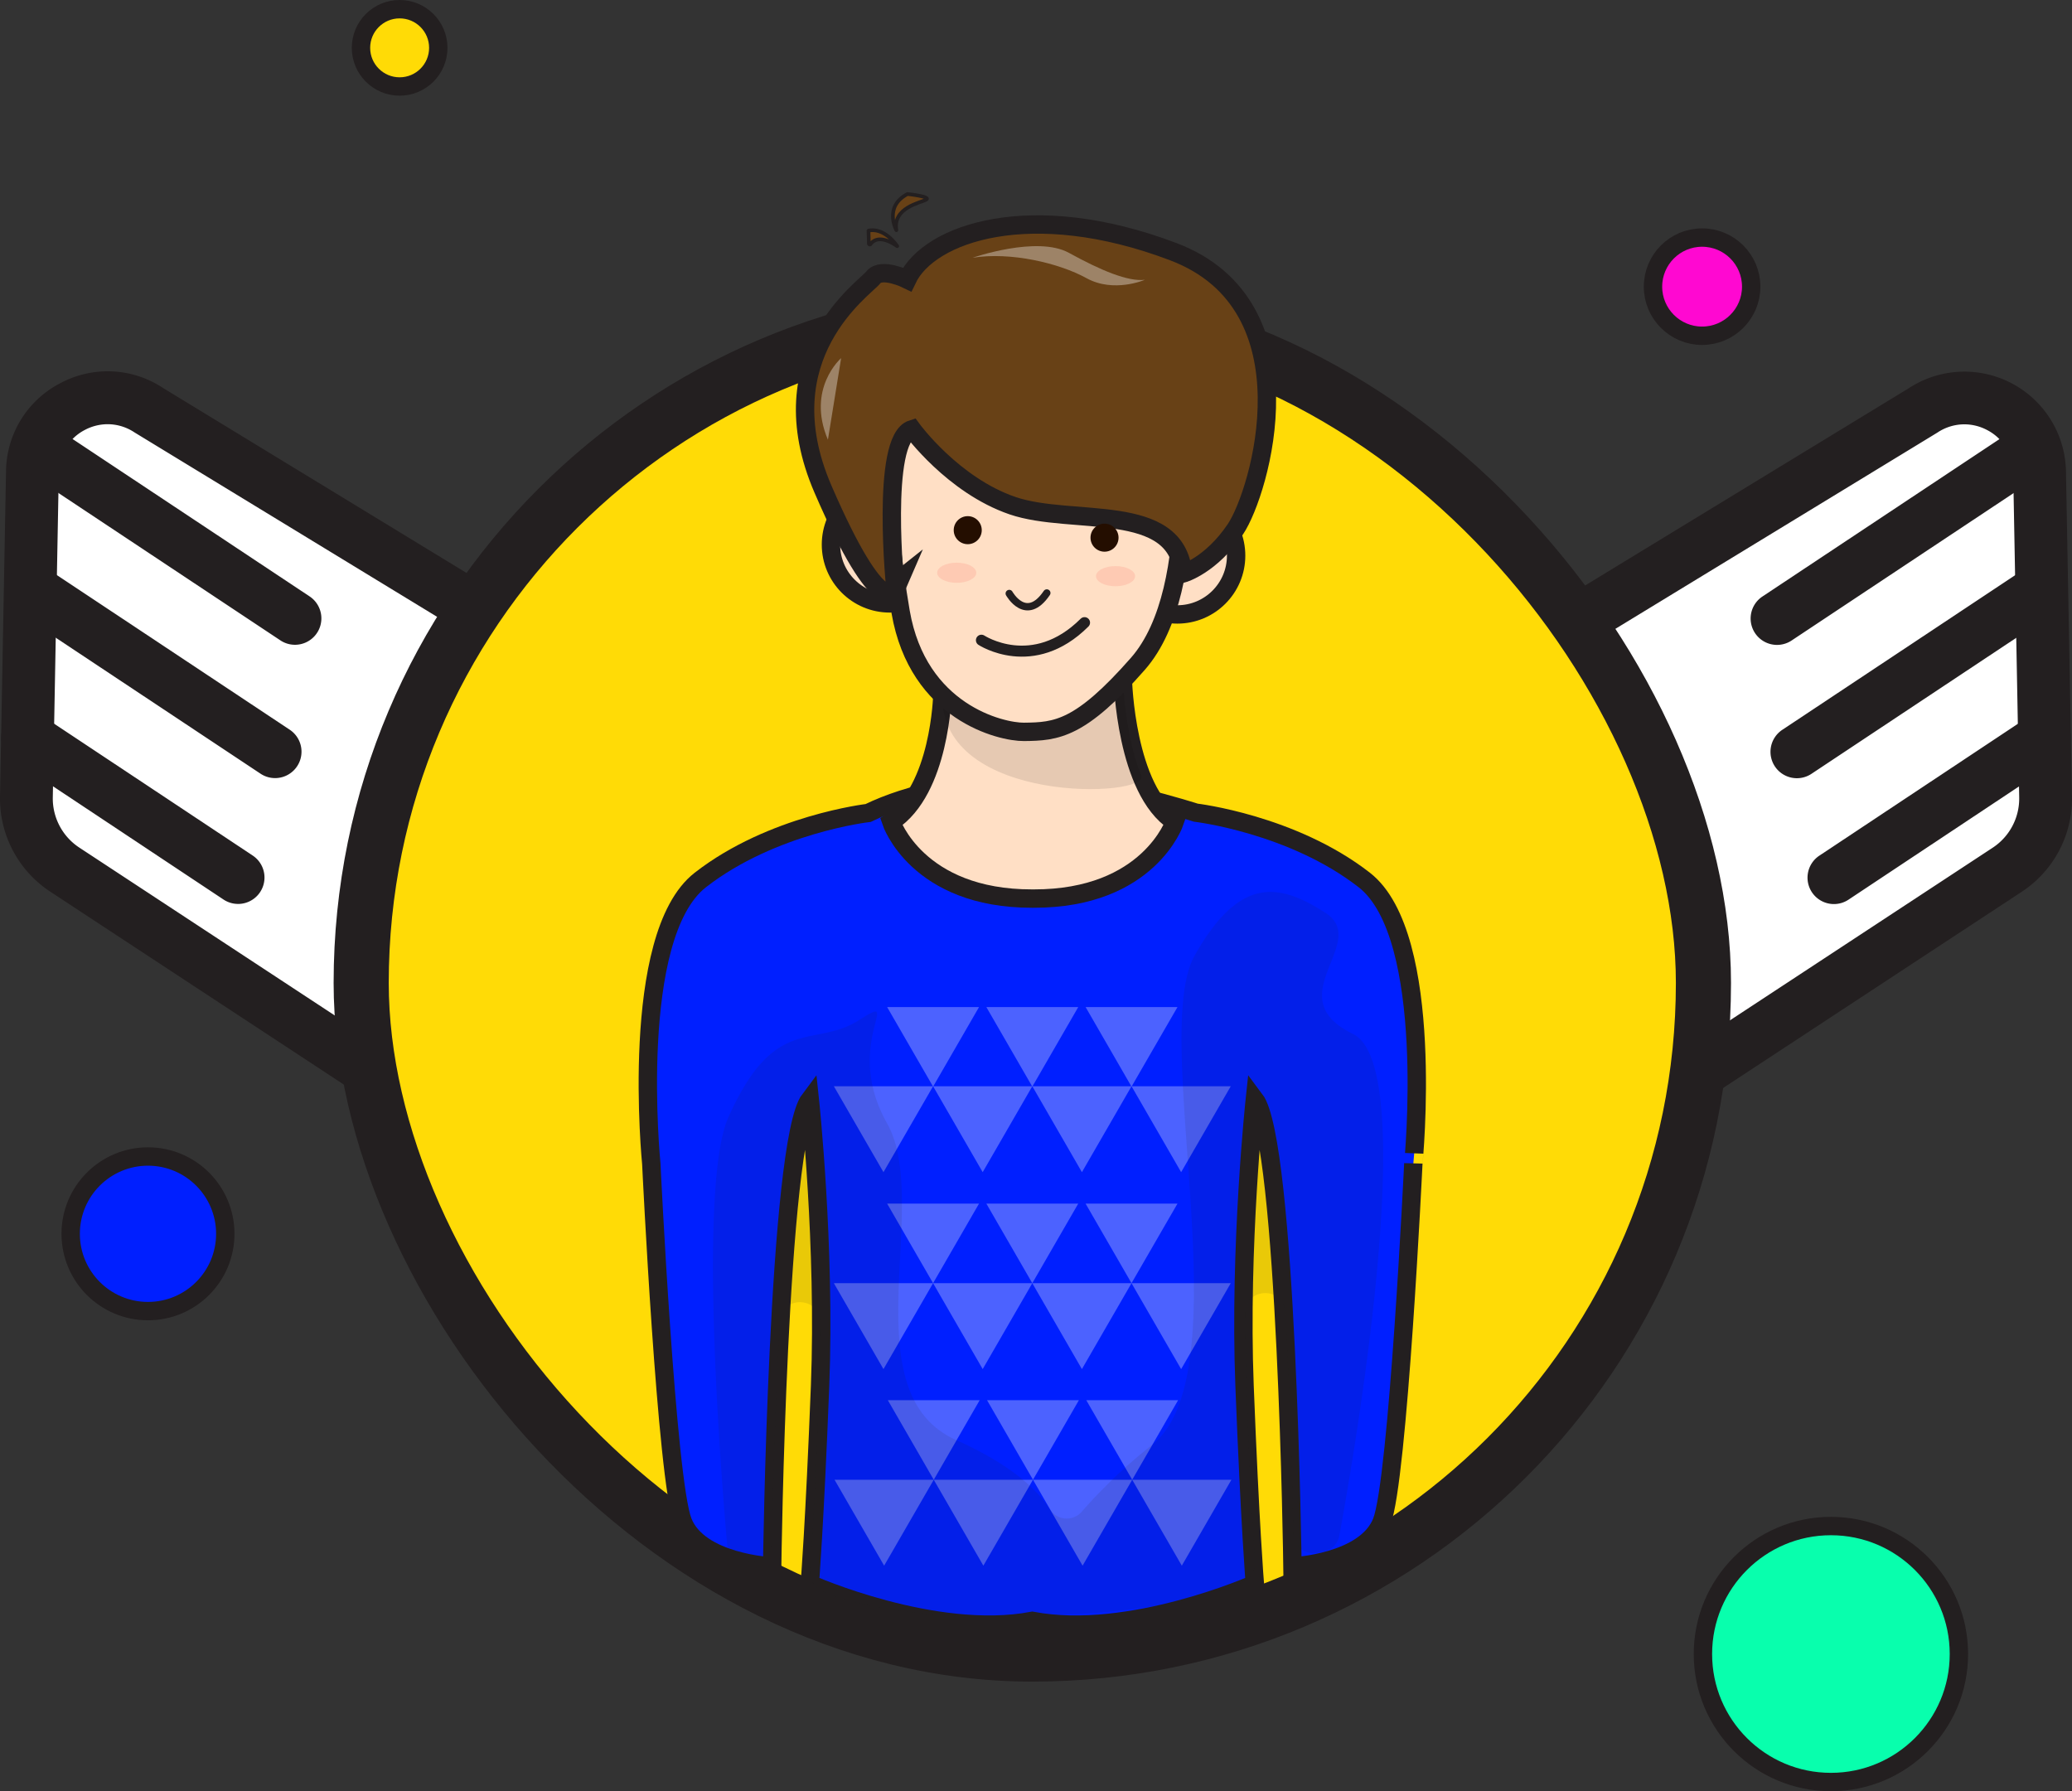 <svg xmlns="http://www.w3.org/2000/svg" width="563.851" height="487.452" viewBox="0 0 563.851 487.452">
  <rect x="0" y="0" width="563.851" height="487.452" fill="#333333" stroke="none"/>
  <g id="Group_65" data-name="Group 65" transform="translate(11.868 -1.611)">
    <g id="Group_58" data-name="Group 58">
      <g id="Group_54" data-name="Group 54">
        <path id="Path_100" data-name="Path 100" d="M126.094,317.339,5.712,238.233A23.27,23.27,0,0,1-4.681,218.418l1.634-88.438A20.462,20.462,0,0,1,28.73,113.312l121.858,74.261c1.246.827-.9,4.241-1.633,5.511-26.228,45.262-23.626,81.544-19.916,104.463C130.723,308.569,129.952,319.9,126.094,317.339Z" fill="#fff"/>
        <path id="Path_101" data-name="Path 101" d="M127.146,324.882a9.079,9.079,0,0,1-5.013-1.55L1.768,244.237a30.329,30.329,0,0,1-13.631-25.951l1.634-88.439a27.285,27.285,0,0,1,14.8-23.972,27.283,27.283,0,0,1,28.009,1.371l121.981,74.342c3.111,2.065,5.771,6.312.771,14.823l-.16.273C130.8,238.749,132.192,272.07,136.13,296.4c1.55,10.141,2.027,23.022-4.451,27.157A8.4,8.4,0,0,1,127.146,324.882ZM17.43,117.052a13.288,13.288,0,0,0-6.186,1.547,13.106,13.106,0,0,0-7.109,11.515L2.5,218.552a16.015,16.015,0,0,0,7.185,13.7L122.676,306.5a65.419,65.419,0,0,0-.738-7.865c-3.937-24.318-6.111-61.939,20.07-107.876L24.756,119.3A13.2,13.2,0,0,0,17.43,117.052Z" fill="#231f20"/>
      </g>
      <g id="Group_55" data-name="Group 55">
        <line id="Line_18" data-name="Line 18" x2="68.198" y2="45.287" transform="translate(0.205 124.606)" fill="#fff"/>
        <path id="Path_102" data-name="Path 102" d="M68.4,177.078a7.139,7.139,0,0,1-3.967-1.2l-68.2-45.288a7.183,7.183,0,1,1,7.948-11.967l68.2,45.288A7.184,7.184,0,0,1,68.4,177.078Z" fill="#231f20"/>
      </g>
      <g id="Group_56" data-name="Group 56">
        <line id="Line_19" data-name="Line 19" x2="66.23" y2="43.98" transform="translate(-3.233 162.19)" fill="#fff"/>
        <path id="Path_103" data-name="Path 103" d="M62.991,213.356a7.139,7.139,0,0,1-3.967-1.2l-66.231-43.98a7.183,7.183,0,0,1-2.009-9.957,7.18,7.18,0,0,1,9.958-2.011l66.23,43.98a7.185,7.185,0,0,1-3.981,13.169Z" fill="#231f20"/>
      </g>
      <g id="Group_57" data-name="Group 57">
        <line id="Line_20" data-name="Line 20" x2="57.305" y2="38.054" transform="translate(-4.384 202.365)" fill="#fff"/>
        <path id="Path_104" data-name="Path 104" d="M52.915,247.6a7.152,7.152,0,0,1-3.968-1.2l-57.3-38.054a7.182,7.182,0,0,1-2.01-9.957A7.18,7.18,0,0,1-.41,196.381L56.9,234.435a7.185,7.185,0,0,1-3.98,13.169Z" fill="#231f20"/>
      </g>
    </g>
    <g id="Group_63" data-name="Group 63">
      <g id="Group_59" data-name="Group 59">
        <path id="Path_105" data-name="Path 105" d="M414.019,317.372,534.4,238.266a23.268,23.268,0,0,0,10.393-19.815l-1.634-88.438a20.461,20.461,0,0,0-31.777-16.667l-121.859,74.26c-1.245.827.9,4.242,1.633,5.511,26.229,45.263,23.627,81.544,19.917,104.463C409.391,308.6,410.162,319.934,414.019,317.372Z" fill="#fff"/>
        <path id="Path_106" data-name="Path 106" d="M412.968,324.915a9.079,9.079,0,0,0,5.013-1.55L538.346,244.27a30.331,30.331,0,0,0,13.631-25.95l-1.634-88.44a27.645,27.645,0,0,0-42.809-22.6L385.553,181.621c-3.112,2.065-5.771,6.312-.771,14.823l.159.273c24.376,42.066,22.981,75.386,19.043,99.716-1.55,10.141-2.027,23.022,4.451,27.156A8.386,8.386,0,0,0,412.968,324.915Zm109.715-207.83a13.289,13.289,0,0,1,6.187,1.547,13.106,13.106,0,0,1,7.109,11.515l1.634,88.438a16.013,16.013,0,0,1-7.186,13.7L417.437,306.53a65.641,65.641,0,0,1,.739-7.865c3.937-24.317,6.111-61.939-20.07-107.875l117.252-71.46A13.2,13.2,0,0,1,522.683,117.085Z" fill="#231f20"/>
      </g>
      <g id="Group_60" data-name="Group 60">
        <line id="Line_21" data-name="Line 21" x1="68.198" y2="45.287" transform="translate(471.711 124.639)" fill="#fff"/>
        <path id="Path_107" data-name="Path 107" d="M471.717,177.112a7.152,7.152,0,0,0,3.968-1.2l68.2-45.288a7.183,7.183,0,1,0-7.948-11.968l-68.2,45.288a7.185,7.185,0,0,0,3.98,13.169Z" fill="#231f20"/>
      </g>
      <g id="Group_61" data-name="Group 61">
        <line id="Line_22" data-name="Line 22" x1="66.23" y2="43.98" transform="translate(477.116 162.224)" fill="#fff"/>
        <path id="Path_108" data-name="Path 108" d="M477.122,213.389a7.142,7.142,0,0,0,3.968-1.2l66.23-43.98a7.183,7.183,0,0,0-7.948-11.968l-66.23,43.981a7.184,7.184,0,0,0,3.98,13.168Z" fill="#231f20"/>
      </g>
      <g id="Group_62" data-name="Group 62">
        <line id="Line_23" data-name="Line 23" x1="57.305" y2="38.054" transform="translate(487.193 202.398)" fill="#fff"/>
        <path id="Path_109" data-name="Path 109" d="M487.2,247.637a7.152,7.152,0,0,0,3.968-1.2l57.3-38.054a7.183,7.183,0,0,0-7.948-11.968l-57.3,38.054a7.185,7.185,0,0,0,3.98,13.169Z" fill="#231f20"/>
      </g>
    </g>
    <g id="Group_64" data-name="Group 64">
      <rect id="Rectangle_65" data-name="Rectangle 65" width="365.267" height="365.267" rx="182.633" transform="translate(451.687 451.734) rotate(180)" fill="#ffdb06" stroke="#231f20" stroke-miterlimit="10" stroke-width="15"/>
    </g>
    <path id="Path_110" data-name="Path 110" d="M359.4,241.093c-19.556-15.241-45.859-18.329-45.859-18.329s-26.9-8.69-44.491-8.69c-17.685,0-33.6,3.385-44.668,8.779,0,0-26.126,3-45.681,18.24s-13.334,77.166-13.334,77.166,4.148,86.222,8.593,97.482,24.3,12.148,24.3,12.148,1.514-115.556,10.239-127.111c0,0,4.28,40,2.8,77.926s-2.8,53.926-2.8,53.926,33.868,15.111,60.555,10.074c26.688,5.037,60.556-10.074,60.556-10.074s-1.317-16-2.8-53.926,2.8-77.926,2.8-77.926c8.724,11.555,10.238,127.111,10.238,127.111s19.852-.889,24.3-12.148,8.592-97.482,8.592-97.482S378.958,256.333,359.4,241.093Z" fill="#001fff" stroke="#231f20" stroke-miterlimit="10" stroke-width="5"/>
    <circle id="Ellipse_68" data-name="Ellipse 68" cx="16" cy="16" r="16" transform="translate(292.518 136.819)" fill="#ffdfc5" stroke="#231f20" stroke-miterlimit="10" stroke-width="5" style="isolation: isolate"/>
    <circle id="Ellipse_69" data-name="Ellipse 69" cx="16" cy="16" r="16" transform="translate(214.259 133.815)" fill="#ffdfc5" stroke="#231f20" stroke-miterlimit="10" stroke-width="5" style="isolation: isolate"/>
    <path id="Path_111" data-name="Path 111" d="M242.052,275.677h12.5L248.3,286.5l-6.249,10.824L235.8,286.5l-6.249-10.824Z" fill="#fff" opacity="0.3"/>
    <path id="Path_112" data-name="Path 112" d="M269.053,275.677h12.5L275.3,286.5l-6.249,10.824L262.8,286.5l-6.249-10.824Z" fill="#fff" opacity="0.3"/>
    <path id="Path_113" data-name="Path 113" d="M296.055,275.677h12.5L302.3,286.5l-6.249,10.824L289.806,286.5l-6.249-10.824Z" fill="#fff" opacity="0.3"/>
    <path id="Path_114" data-name="Path 114" d="M242.052,329.163h12.5L248.3,339.987l-6.249,10.824L235.8,339.987l-6.249-10.824Z" fill="#fff" opacity="0.3"/>
    <path id="Path_115" data-name="Path 115" d="M269.053,329.163h12.5L275.3,339.987l-6.249,10.824L262.8,339.987l-6.249-10.824Z" fill="#fff" opacity="0.3"/>
    <path id="Path_116" data-name="Path 116" d="M296.055,329.163h12.5L302.3,339.987l-6.249,10.824-6.249-10.824-6.249-10.824Z" fill="#fff" opacity="0.3"/>
    <path id="Path_117" data-name="Path 117" d="M228.551,297.217h13.5l-6.75,11.692-6.75,11.692-6.75-11.692-6.75-11.692Z" fill="#fff" opacity="0.3"/>
    <path id="Path_118" data-name="Path 118" d="M255.552,297.217h13.5l-6.75,11.692-6.75,11.692-6.75-11.692-6.75-11.692Z" fill="#fff" opacity="0.3"/>
    <path id="Path_119" data-name="Path 119" d="M282.554,297.217h13.5l-6.75,11.692-6.75,11.692-6.75-11.692-6.75-11.692Z" fill="#fff" opacity="0.3"/>
    <path id="Path_120" data-name="Path 120" d="M309.556,297.217h13.5l-6.75,11.692-6.75,11.692-6.75-11.692-6.75-11.692Z" fill="#fff" opacity="0.3"/>
    <path id="Path_121" data-name="Path 121" d="M228.551,350.811h13.5L235.3,362.5l-6.75,11.692L221.8,362.5l-6.75-11.692Z" fill="#fff" opacity="0.3"/>
    <path id="Path_122" data-name="Path 122" d="M255.552,350.811h13.5L262.3,362.5l-6.75,11.692L248.8,362.5l-6.75-11.692Z" fill="#fff" opacity="0.3"/>
    <path id="Path_123" data-name="Path 123" d="M282.554,350.811h13.5L289.3,362.5l-6.75,11.692L275.8,362.5l-6.75-11.692Z" fill="#fff" opacity="0.3"/>
    <path id="Path_124" data-name="Path 124" d="M309.556,350.811h13.5l-6.75,11.692-6.75,11.692-6.75-11.692-6.75-11.692Z" fill="#fff" opacity="0.3"/>
    <path id="Path_125" data-name="Path 125" d="M242.234,382.648h12.5l-6.249,10.824L242.234,404.3l-6.249-10.824-6.249-10.824Z" fill="#fff" opacity="0.3"/>
    <path id="Path_126" data-name="Path 126" d="M269.236,382.648h12.5l-6.249,10.824L269.236,404.3l-6.249-10.824-6.249-10.824Z" fill="#fff" opacity="0.3"/>
    <path id="Path_127" data-name="Path 127" d="M296.237,382.648h12.5l-6.249,10.824L296.237,404.3l-6.249-10.824-6.249-10.824Z" fill="#fff" opacity="0.3"/>
    <path id="Path_128" data-name="Path 128" d="M228.733,404.3h13.5l-6.75,11.692-6.75,11.692-6.75-11.692-6.75-11.692Z" fill="#fff" opacity="0.3"/>
    <path id="Path_129" data-name="Path 129" d="M255.735,404.3h13.5l-6.75,11.692-6.75,11.692-6.75-11.692-6.75-11.692Z" fill="#fff" opacity="0.3"/>
    <path id="Path_130" data-name="Path 130" d="M282.737,404.3h13.5l-6.75,11.692-6.75,11.692-6.75-11.692-6.75-11.692Z" fill="#fff" opacity="0.3"/>
    <path id="Path_131" data-name="Path 131" d="M309.738,404.3h13.5l-6.75,11.692-6.75,11.692-6.75-11.692-6.75-11.692Z" fill="#fff" opacity="0.3"/>
    <path id="Path_132" data-name="Path 132" d="M307.808,225.261c-13.333-8.667-14.106-38.52-14.106-38.52l-24.5,12.887-24.628-8.964s-.578,25.93-13.911,34.6c0,0,7.018,20.939,38.39,20.884v0c.063,0,.121,0,.183,0s.12,0,.182,0v0C300.79,246.2,307.808,225.261,307.808,225.261Z" fill="#ffdfc5" stroke="#231f20" stroke-miterlimit="10" stroke-width="5" style="isolation: isolate"/>
    <path id="Path_133" data-name="Path 133" d="M244.574,190.664l49.128-3.923s.548,15.148,5,25.937C301.191,218.7,243.777,220.847,244.574,190.664Z" opacity="0.1"/>
    <path id="Path_134" data-name="Path 134" d="M293.7,186.741s-9.008,8.87-14.659,11.784c0,0,6.556-1.138,14.812-9.276Z" opacity="0.25"/>
    <path id="Path_135" data-name="Path 135" d="M266.778,200.778c-6.222.052-28.815-5.251-33.556-32.626s-4.841-57.98-4.841-57.98h80.137s7.631,51.167-10.735,72.087C282.111,200.111,275.677,200.7,266.778,200.778Z" fill="#ffdfc5" stroke="#231f20" stroke-miterlimit="10" stroke-width="5" style="isolation: isolate"/>
    <path id="Path_136" data-name="Path 136" d="M236.333,118.416s11.111,15.251,27.334,20.806,44.624-1.333,46.423,18.445c0,0,7.6-2.173,14.255-12.087s21.766-60.8-16.9-75.469S241,65,235,77.667c0,0-7-3.445-9.222-.556s-29.445,21.222-13.667,57.667,19.7,27.333,19.7,27.333S227.667,121.165,236.333,118.416Z" fill="#684116" stroke="#231f20" stroke-miterlimit="10" stroke-width="5" style="isolation: isolate"/>
    <path id="Path_137" data-name="Path 137" d="M232.057,64.257s-3.527-6.371,3.021-9.843c0,0,6.682.695,5.062,1.554S231.031,58.131,232.057,64.257Z" fill="#684116" stroke="#231f20" stroke-linecap="round" stroke-linejoin="round" stroke-width="1" style="isolation: isolate"/>
    <path id="Path_138" data-name="Path 138" d="M232.283,68.6s-3.227-5.061-7.71-4.25a.117.117,0,0,0-.094.115l.1,3.443a.244.244,0,0,0,.442.14C225.794,66.982,227.81,65.516,232.283,68.6Z" fill="#684116" stroke="#231f20" stroke-linecap="round" stroke-linejoin="round" stroke-width="1" style="isolation: isolate"/>
    <path id="Path_139" data-name="Path 139" d="M262.778,163.123s4.555,8.2,10.222-.142" fill="none" stroke="#231f20" stroke-linecap="round" stroke-linejoin="round" stroke-width="2"/>
    <path id="Path_140" data-name="Path 140" d="M255.207,175.836s14.02,9.213,28.057-4.783" fill="none" stroke="#231f20" stroke-linecap="round" stroke-linejoin="round" stroke-width="3"/>
    <circle id="Ellipse_70" data-name="Ellipse 70" cx="3.815" cy="3.815" r="3.815" transform="translate(247.667 142.074)" fill="#240e00"/>
    <circle id="Ellipse_71" data-name="Ellipse 71" cx="3.815" cy="3.815" r="3.815" transform="translate(284.889 144.115)" fill="#240e00"/>
    <circle id="Ellipse_72" data-name="Ellipse 72" cx="21.037" cy="21.037" r="21.037" transform="translate(7.365 316.335)" fill="#001fff" stroke="#231f20" stroke-miterlimit="10" stroke-width="5"/>
    <circle id="Ellipse_73" data-name="Ellipse 73" cx="10.519" cy="10.519" r="10.519" transform="translate(86.365 4.111)" fill="#ffdb06" stroke="#231f20" stroke-miterlimit="10" stroke-width="5"/>
    <circle id="Ellipse_74" data-name="Ellipse 74" cx="34.831" cy="34.831" r="34.831" transform="translate(451.546 416.9)" fill="#08ffad" stroke="#231f20" stroke-miterlimit="10" stroke-width="5"/>
    <circle id="Ellipse_75" data-name="Ellipse 75" cx="13.361" cy="13.361" r="13.361" transform="translate(437.961 66.26)" fill="#ff08d1" stroke="#231f20" stroke-miterlimit="10" stroke-width="5"/>
    <ellipse id="Ellipse_76" data-name="Ellipse 76" cx="5.321" cy="2.741" rx="5.321" ry="2.741" transform="translate(243.161 154.734)" fill="#f70f0f" opacity="0.1"/>
    <ellipse id="Ellipse_77" data-name="Ellipse 77" cx="5.321" cy="2.741" rx="5.321" ry="2.741" transform="translate(286.383 155.667)" fill="#f70f0f" opacity="0.1"/>
    <path id="Path_141" data-name="Path 141" d="M356.333,283c-20.74-10.074,4.889-25-7.555-33s-23.239-10.2-35.556,11.667S326.5,374.8,301.768,394.717a145.283,145.283,0,0,0-19.225,18.236,5.434,5.434,0,0,1-8.715-.6c-3.924-6.131-11.652-12.641-25.559-18.886-28.965-13.006-6.432-64.31-18.748-86.176s4.968-36.148-7.476-28.148-22.962-1.926-35.7,26.519c-8.276,18.476-2.019,97.009-.369,115.891a5.434,5.434,0,0,0,4.4,4.865l1.335.255a5.445,5.445,0,0,0,6.461-5.241c.507-24.84,1.3-44.611,2.22-60.336.413-7.049,10.931-6.7,10.875.358-.236,29.8-2.045,58.029-2.724,67.672a5.4,5.4,0,0,0,3.072,5.285c19.6,9.183,57.41,6.849,57.41,6.849s.067-.06.187-.174c.016.114.028.174.028.174s37.874.14,57.458-9.317a5.406,5.406,0,0,0,3.025-5.261c-.677-9.622-2.489-37.871-2.725-67.7-.056-7.062,10.461-7.408,10.875-.358.921,15.725,1.712,35.5,2.22,60.336a5.445,5.445,0,0,0,6.461,5.241l1.72-.329a5.429,5.429,0,0,0,4.329-4.352C356.489,398.354,375,292.066,356.333,283Z" fill="#231f20" opacity="0.1"/>
    <path id="Path_142" data-name="Path 142" d="M252.8,71.754s17.556-6.111,26.223-1.333,16.111,7.889,20.666,7.333c0,0-8.444,3.667-15.889-.444S263.134,70.088,252.8,71.754Z" fill="#fff" opacity="0.35"/>
    <path id="Path_143" data-name="Path 143" d="M217.027,99.069s-9.518,8.264-3.594,22.206Z" fill="#fff" opacity="0.35"/>
  </g>
</svg>
